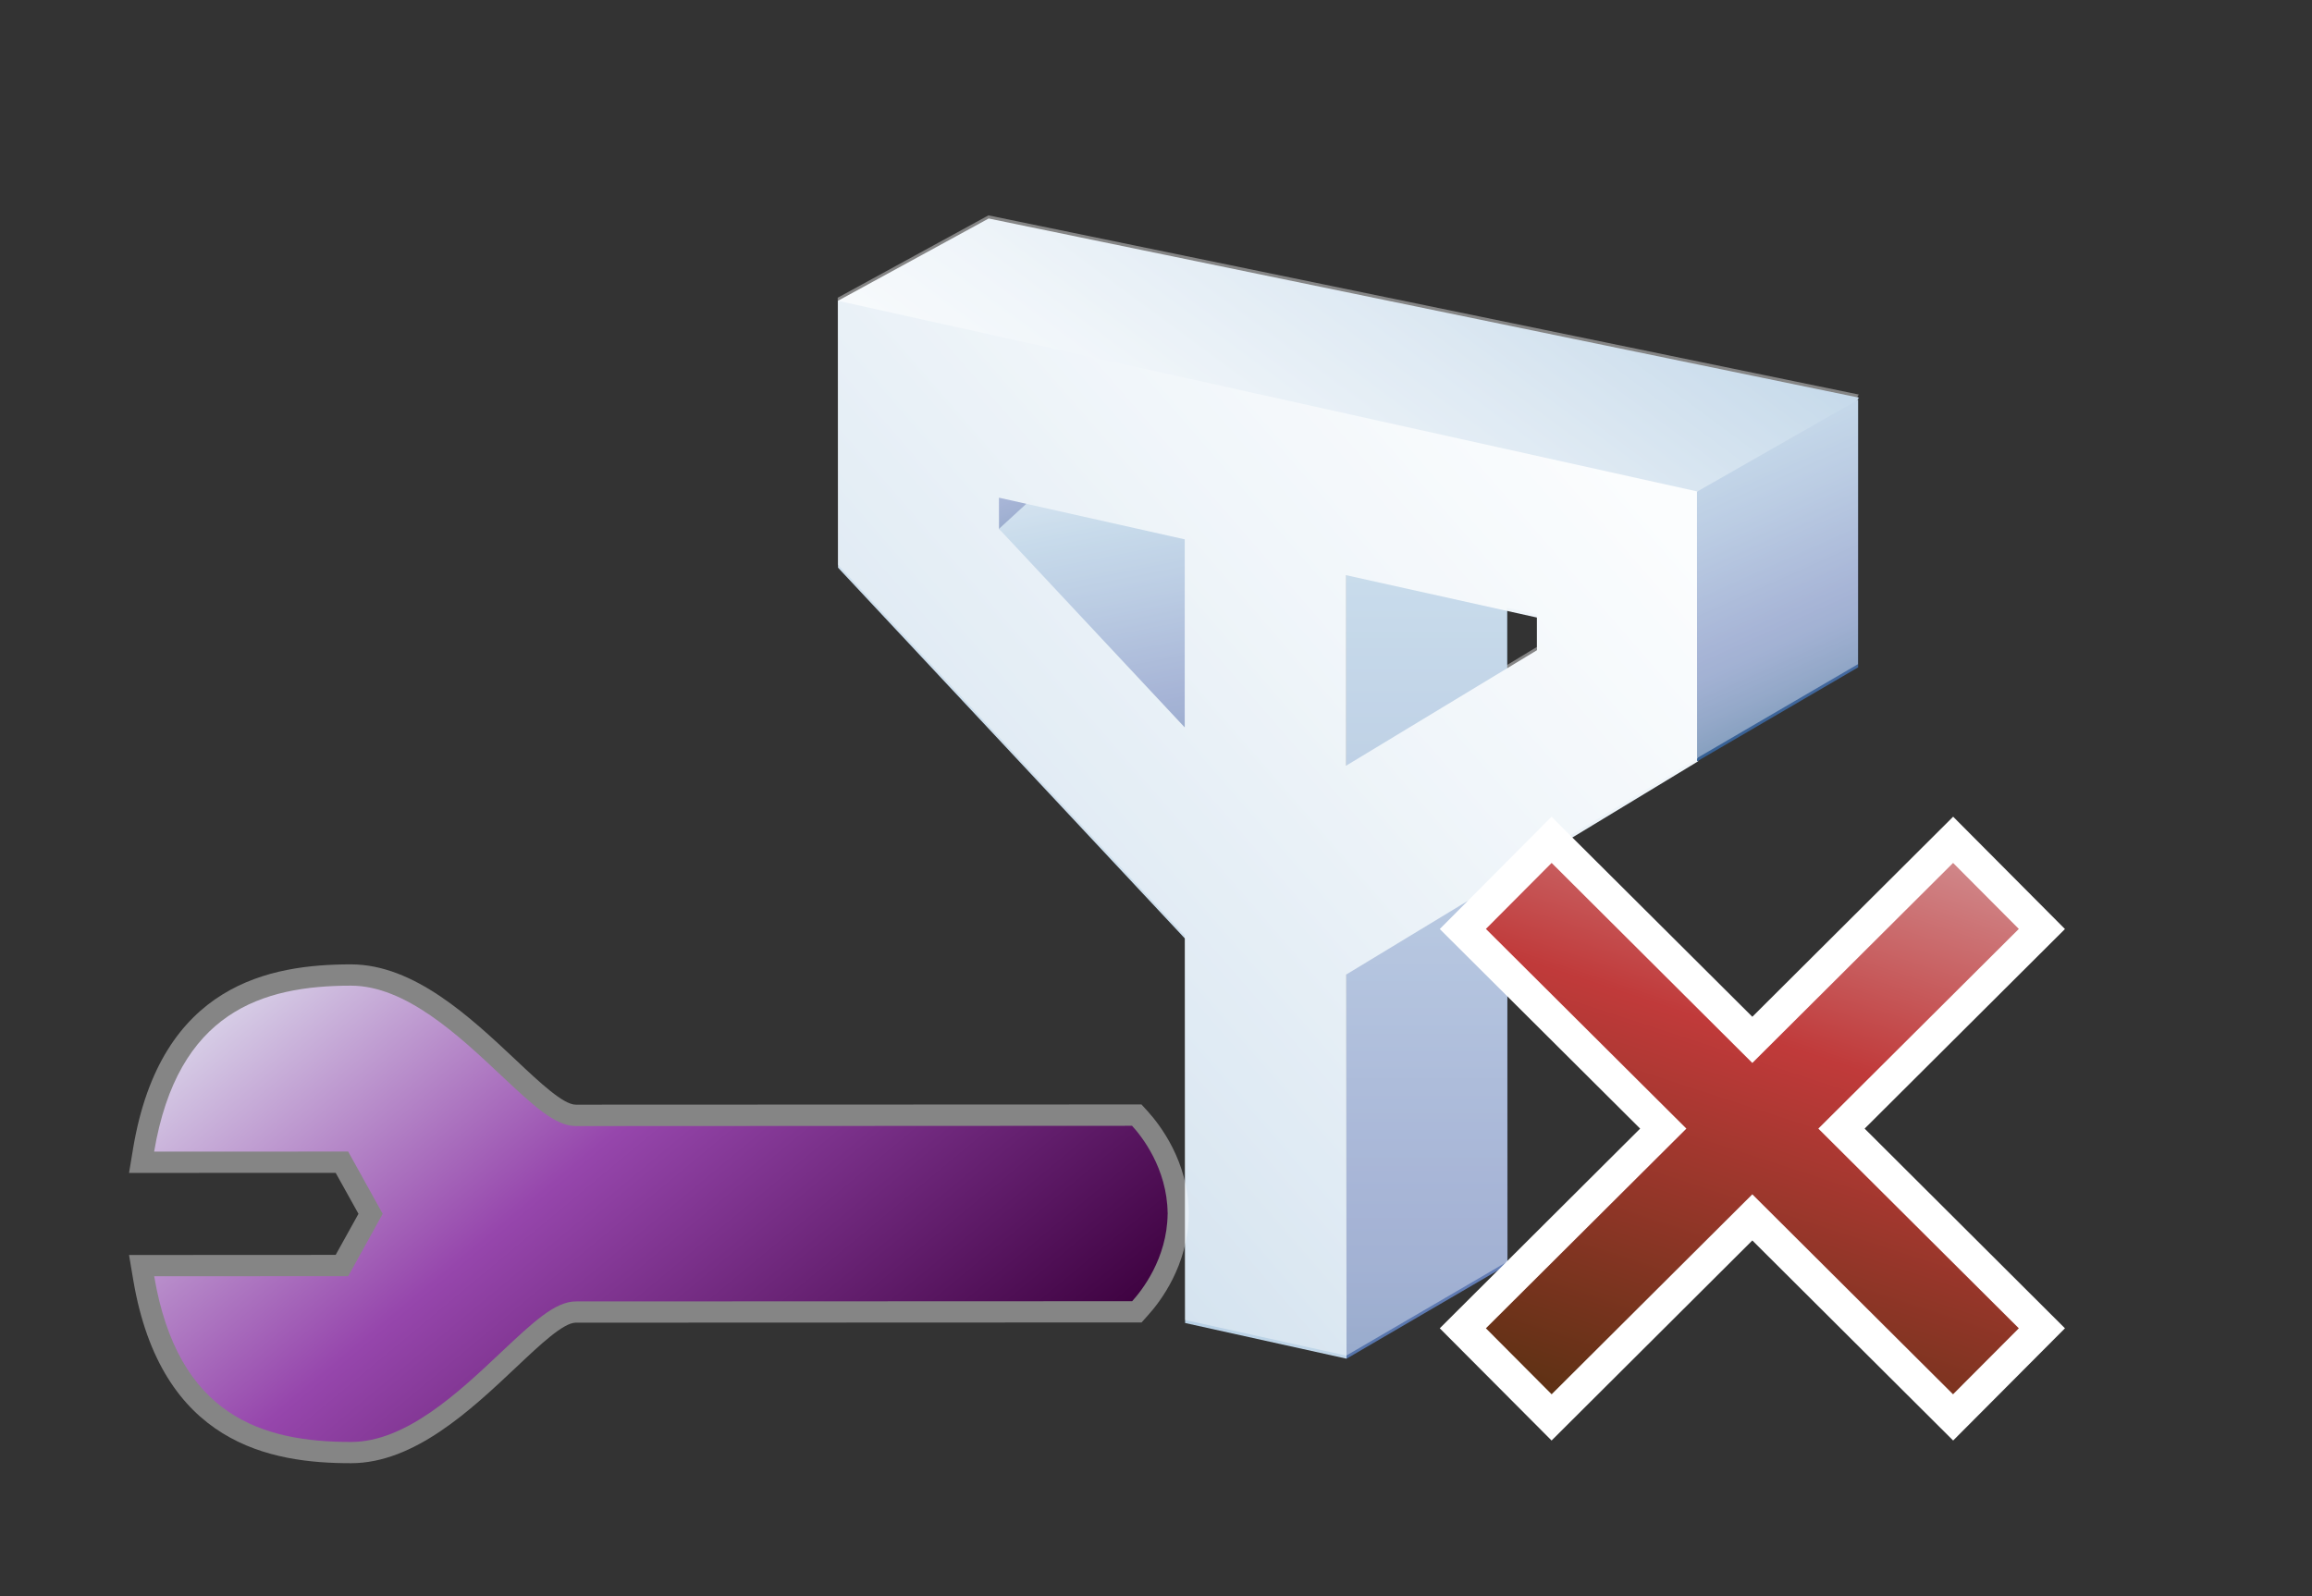 <?xml version="1.0" encoding="UTF-8"?>
<!DOCTYPE svg PUBLIC "-//W3C//DTD SVG 1.1 Tiny//EN" "http://www.w3.org/Graphics/SVG/1.1/DTD/svg11-tiny.dtd">
<svg baseProfile="tiny" height="29px" version="1.1" viewBox="0 0 42 29" width="42px" x="0px" xmlns="http://www.w3.org/2000/svg" xmlns:xlink="http://www.w3.org/1999/xlink" y="0px">
<rect x="0" y="0" width="42" height="29" fill="#333333" stroke="none"/>
<g>
<g>
<rect fill="none" fill-opacity="0.4" height="29" stroke-opacity="0.4" width="42" x="0.039" y="0.134"/>
</g>
<linearGradient gradientUnits="userSpaceOnUse" id="SVGID_1_" x1="18.631" x2="20.492" y1="5.283" y2="10.175">
<stop offset="0" style="stop-color:#FFFFFF"/>
<stop offset="0.08" style="stop-color:#E4EDF5"/>
<stop offset="0.237" style="stop-color:#B4CEE4"/>
<stop offset="0.315" style="stop-color:#A2C2DD"/>
<stop offset="0.455" style="stop-color:#8EABD1"/>
<stop offset="0.657" style="stop-color:#6C83BB"/>
<stop offset="0.704" style="stop-color:#637DB5"/>
<stop offset="0.778" style="stop-color:#4C6EA4"/>
<stop offset="0.87" style="stop-color:#265689"/>
<stop offset="0.949" style="stop-color:#003D6D"/>
<stop offset="1" style="stop-color:#003D6D"/>
</linearGradient>
<polygon fill="url(#SVGID_1_)" points="22.112,4.839 20.557,6.656 20.021,11.606 16.054,8.104  "/>
<linearGradient gradientUnits="userSpaceOnUse" id="SVGID_2_" x1="20.385" x2="22.155" y1="6.647" y2="15.592">
<stop offset="0" style="stop-color:#FFFFFF"/>
<stop offset="0.08" style="stop-color:#E4EDF5"/>
<stop offset="0.237" style="stop-color:#B4CEE4"/>
<stop offset="0.315" style="stop-color:#A2C2DD"/>
<stop offset="0.455" style="stop-color:#8EABD1"/>
<stop offset="0.657" style="stop-color:#6C83BB"/>
<stop offset="0.704" style="stop-color:#637DB5"/>
<stop offset="0.778" style="stop-color:#4C6EA4"/>
<stop offset="0.87" style="stop-color:#265689"/>
<stop offset="0.949" style="stop-color:#003D6D"/>
<stop offset="1" style="stop-color:#003D6D"/>
</linearGradient>
<polygon fill="url(#SVGID_2_)" points="18.148,9.608 20.112,7.806 24.257,11.947 21.69,14.479  "/>
<linearGradient gradientUnits="userSpaceOnUse" id="SVGID_3_" x1="19.764" x2="27.257" y1="12.844" y2="2.695">
<stop offset="0" style="stop-color:#FFFFFF"/>
<stop offset="0.174" style="stop-color:#F8FBFD"/>
<stop offset="0.421" style="stop-color:#E6EFF6"/>
<stop offset="0.71" style="stop-color:#C8DBEB"/>
<stop offset="1" style="stop-color:#A2C2DD"/>
</linearGradient>
<polygon fill="url(#SVGID_3_)" points="33.771,7.225 17.96,3.97 15.222,5.465 18.554,9.032 30.676,11.595  "/>
<linearGradient gradientUnits="userSpaceOnUse" id="SVGID_4_" x1="25.917" x2="25.917" y1="0.937" y2="32.608">
<stop offset="0" style="stop-color:#FFFFFF"/>
<stop offset="0.08" style="stop-color:#E4EDF5"/>
<stop offset="0.237" style="stop-color:#B4CEE4"/>
<stop offset="0.315" style="stop-color:#A2C2DD"/>
<stop offset="0.455" style="stop-color:#8EABD1"/>
<stop offset="0.657" style="stop-color:#6C83BB"/>
<stop offset="0.704" style="stop-color:#637DB5"/>
<stop offset="0.778" style="stop-color:#4C6EA4"/>
<stop offset="0.87" style="stop-color:#265689"/>
<stop offset="0.949" style="stop-color:#003D6D"/>
<stop offset="1" style="stop-color:#003D6D"/>
</linearGradient>
<polygon fill="url(#SVGID_4_)" points="24.448,10.176 24.46,24.686 27.386,22.979 27.38,10.008  "/>
<g>
<g>
<g>
<linearGradient gradientUnits="userSpaceOnUse" id="SVGID_5_" x1="31.667" x2="13.212" y1="4.807" y2="20.831">
<stop offset="0" style="stop-color:#FFFFFF"/>
<stop offset="0.174" style="stop-color:#F8FBFD"/>
<stop offset="0.421" style="stop-color:#E6EFF6"/>
<stop offset="0.71" style="stop-color:#C8DBEB"/>
<stop offset="1" style="stop-color:#A2C2DD"/>
</linearGradient>
<path d="M15.222,5.465l0.002,4.849l6.301,6.737l0.004,6.986l2.932,0.648l-0.004-6.98l6.391-3.873      l-0.002-4.9L15.222,5.465z M21.522,13.216l-3.374-3.608l-0.001-0.566l3.375,0.757V13.216z M27.921,11.813l-3.467,2.098      l-0.001-3.461l3.468,0.77V11.813z" fill="url(#SVGID_5_)"/>
</g>
</g>
</g>
<g>
<path d="M6.375,17.521c-1.455,0-3.453,0.348-3.956,3.337L2.344,21.31c0,0,3.355-0.001,3.754-0.001    c0.121,0.215,0.301,0.539,0.414,0.744c-0.113,0.207-0.292,0.529-0.414,0.746c-0.398,0-3.754,0.002-3.754,0.002l0.076,0.451    c0.505,2.988,2.503,3.334,3.958,3.332c1.148,0,2.174-0.965,2.996-1.74c0.442-0.418,0.862-0.813,1.085-0.813l10.279-0.004    l0.115-0.129c0.219-0.24,0.732-0.906,0.743-1.836v-0.033c-0.012-0.932-0.526-1.594-0.745-1.837l-0.115-0.126L10.459,20.07    c-0.223,0-0.644-0.393-1.087-0.811C8.549,18.486,7.526,17.521,6.375,17.521z" fill="#FFFFFF" fill-opacity="0.4" stroke-opacity="0.4"/>
<linearGradient gradientTransform="matrix(1.19 -5.000000e-004 -5.000000e-004 -1.19 54.702 121.364)" gradientUnits="userSpaceOnUse" id="SVGID_6_" x1="-41.147" x2="-31.837" y1="89.284" y2="78.084">
<stop offset="0" style="stop-color:#E6EEF4"/>
<stop offset="0.444" style="stop-color:#9646AC"/>
<stop offset="0.938" style="stop-color:#3D013F"/>
<stop offset="1" style="stop-color:#3D013F"/>
</linearGradient>
<path d="M21.211,22.047c0-0.004,0.002-0.009,0.002-0.011h-0.002c-0.01-0.811-0.474-1.396-0.646-1.582    c-0.217,0.001-10.106,0.005-10.106,0.005c-0.379,0-0.785-0.386-1.353-0.918c-0.773-0.727-1.735-1.633-2.731-1.633    c-1.617,0.001-3.146,0.477-3.575,3.015c0.607-0.001,3.525-0.001,3.525-0.001l0.627,1.131l-0.626,1.133c0,0-2.918,0-3.525,0.002    c0.431,2.537,1.96,3.012,3.578,3.01c0.996,0,1.959-0.906,2.73-1.635c0.565-0.531,0.972-0.918,1.351-0.918    c0,0,9.891-0.004,10.107-0.004c0.17-0.188,0.635-0.771,0.644-1.583h0.002C21.213,22.055,21.211,22.051,21.211,22.047z" fill="url(#SVGID_6_)"/>
</g>
<linearGradient gradientUnits="userSpaceOnUse" id="SVGID_7_" x1="29.94" x2="33.932" y1="5.314" y2="14.199">
<stop offset="0" style="stop-color:#FFFFFF"/>
<stop offset="0.08" style="stop-color:#E4EDF5"/>
<stop offset="0.237" style="stop-color:#B4CEE4"/>
<stop offset="0.315" style="stop-color:#A2C2DD"/>
<stop offset="0.455" style="stop-color:#8EABD1"/>
<stop offset="0.657" style="stop-color:#6C83BB"/>
<stop offset="0.704" style="stop-color:#637DB5"/>
<stop offset="0.778" style="stop-color:#4C6EA4"/>
<stop offset="0.87" style="stop-color:#265689"/>
<stop offset="0.949" style="stop-color:#003D6D"/>
<stop offset="1" style="stop-color:#003D6D"/>
</linearGradient>
<polygon fill="url(#SVGID_7_)" points="33.755,7.263 30.827,8.933 30.829,13.833 33.755,12.125  "/>
<path d="M33.767,7.168L17.956,3.913l-2.738,1.496l0.002,4.849   l6.301,6.737l0.004,6.986l2.932,0.648l2.926-1.707l-0.004-7.047l3.465-2.1v-0.011l2.908-1.697V7.206l-0.018,0.01L33.767,7.168z    M27.917,11.755l-0.541,0.328v-1.042l0.541,0.121V11.755z" fill="#FFFFFF" fill-opacity="0.4" stroke-opacity="0.4"/>
<g>
<path d="M31.833,18.473c-0.655-0.652-3.648-3.634-3.648-3.634l-2.03,2.04c0,0,2.98,2.969,3.64,3.626    c-0.659,0.657-3.64,3.628-3.64,3.628l2.031,2.039c0,0,2.991-2.98,3.647-3.635c0.657,0.654,3.648,3.635,3.648,3.635l2.031-2.039    c0,0-2.979-2.971-3.639-3.628c0.66-0.657,3.639-3.626,3.639-3.626l-2.031-2.041C35.481,14.838,32.489,17.82,31.833,18.473z" fill="#FFFFFF"/>
<linearGradient gradientTransform="matrix(0.5 0 0 -0.5 -276.73 -391.019)" gradientUnits="userSpaceOnUse" id="SVGID_8_" x1="624.19" x2="610.542" y1="-801.554" y2="-843.094">
<stop offset="0" style="stop-color:#E6EEF4"/>
<stop offset="0.444" style="stop-color:#C03A3A"/>
<stop offset="0.938" style="stop-color:#302D02"/>
<stop offset="1" style="stop-color:#302D02"/>
</linearGradient>
<polygon fill="url(#SVGID_8_)" points="36.674,16.877 35.48,15.678 31.833,19.312 28.187,15.678 26.993,16.877 30.635,20.505     26.993,24.133 28.187,25.332 31.833,21.699 35.479,25.332 36.674,24.133 33.032,20.505   "/>
</g>
</g>
</svg>
